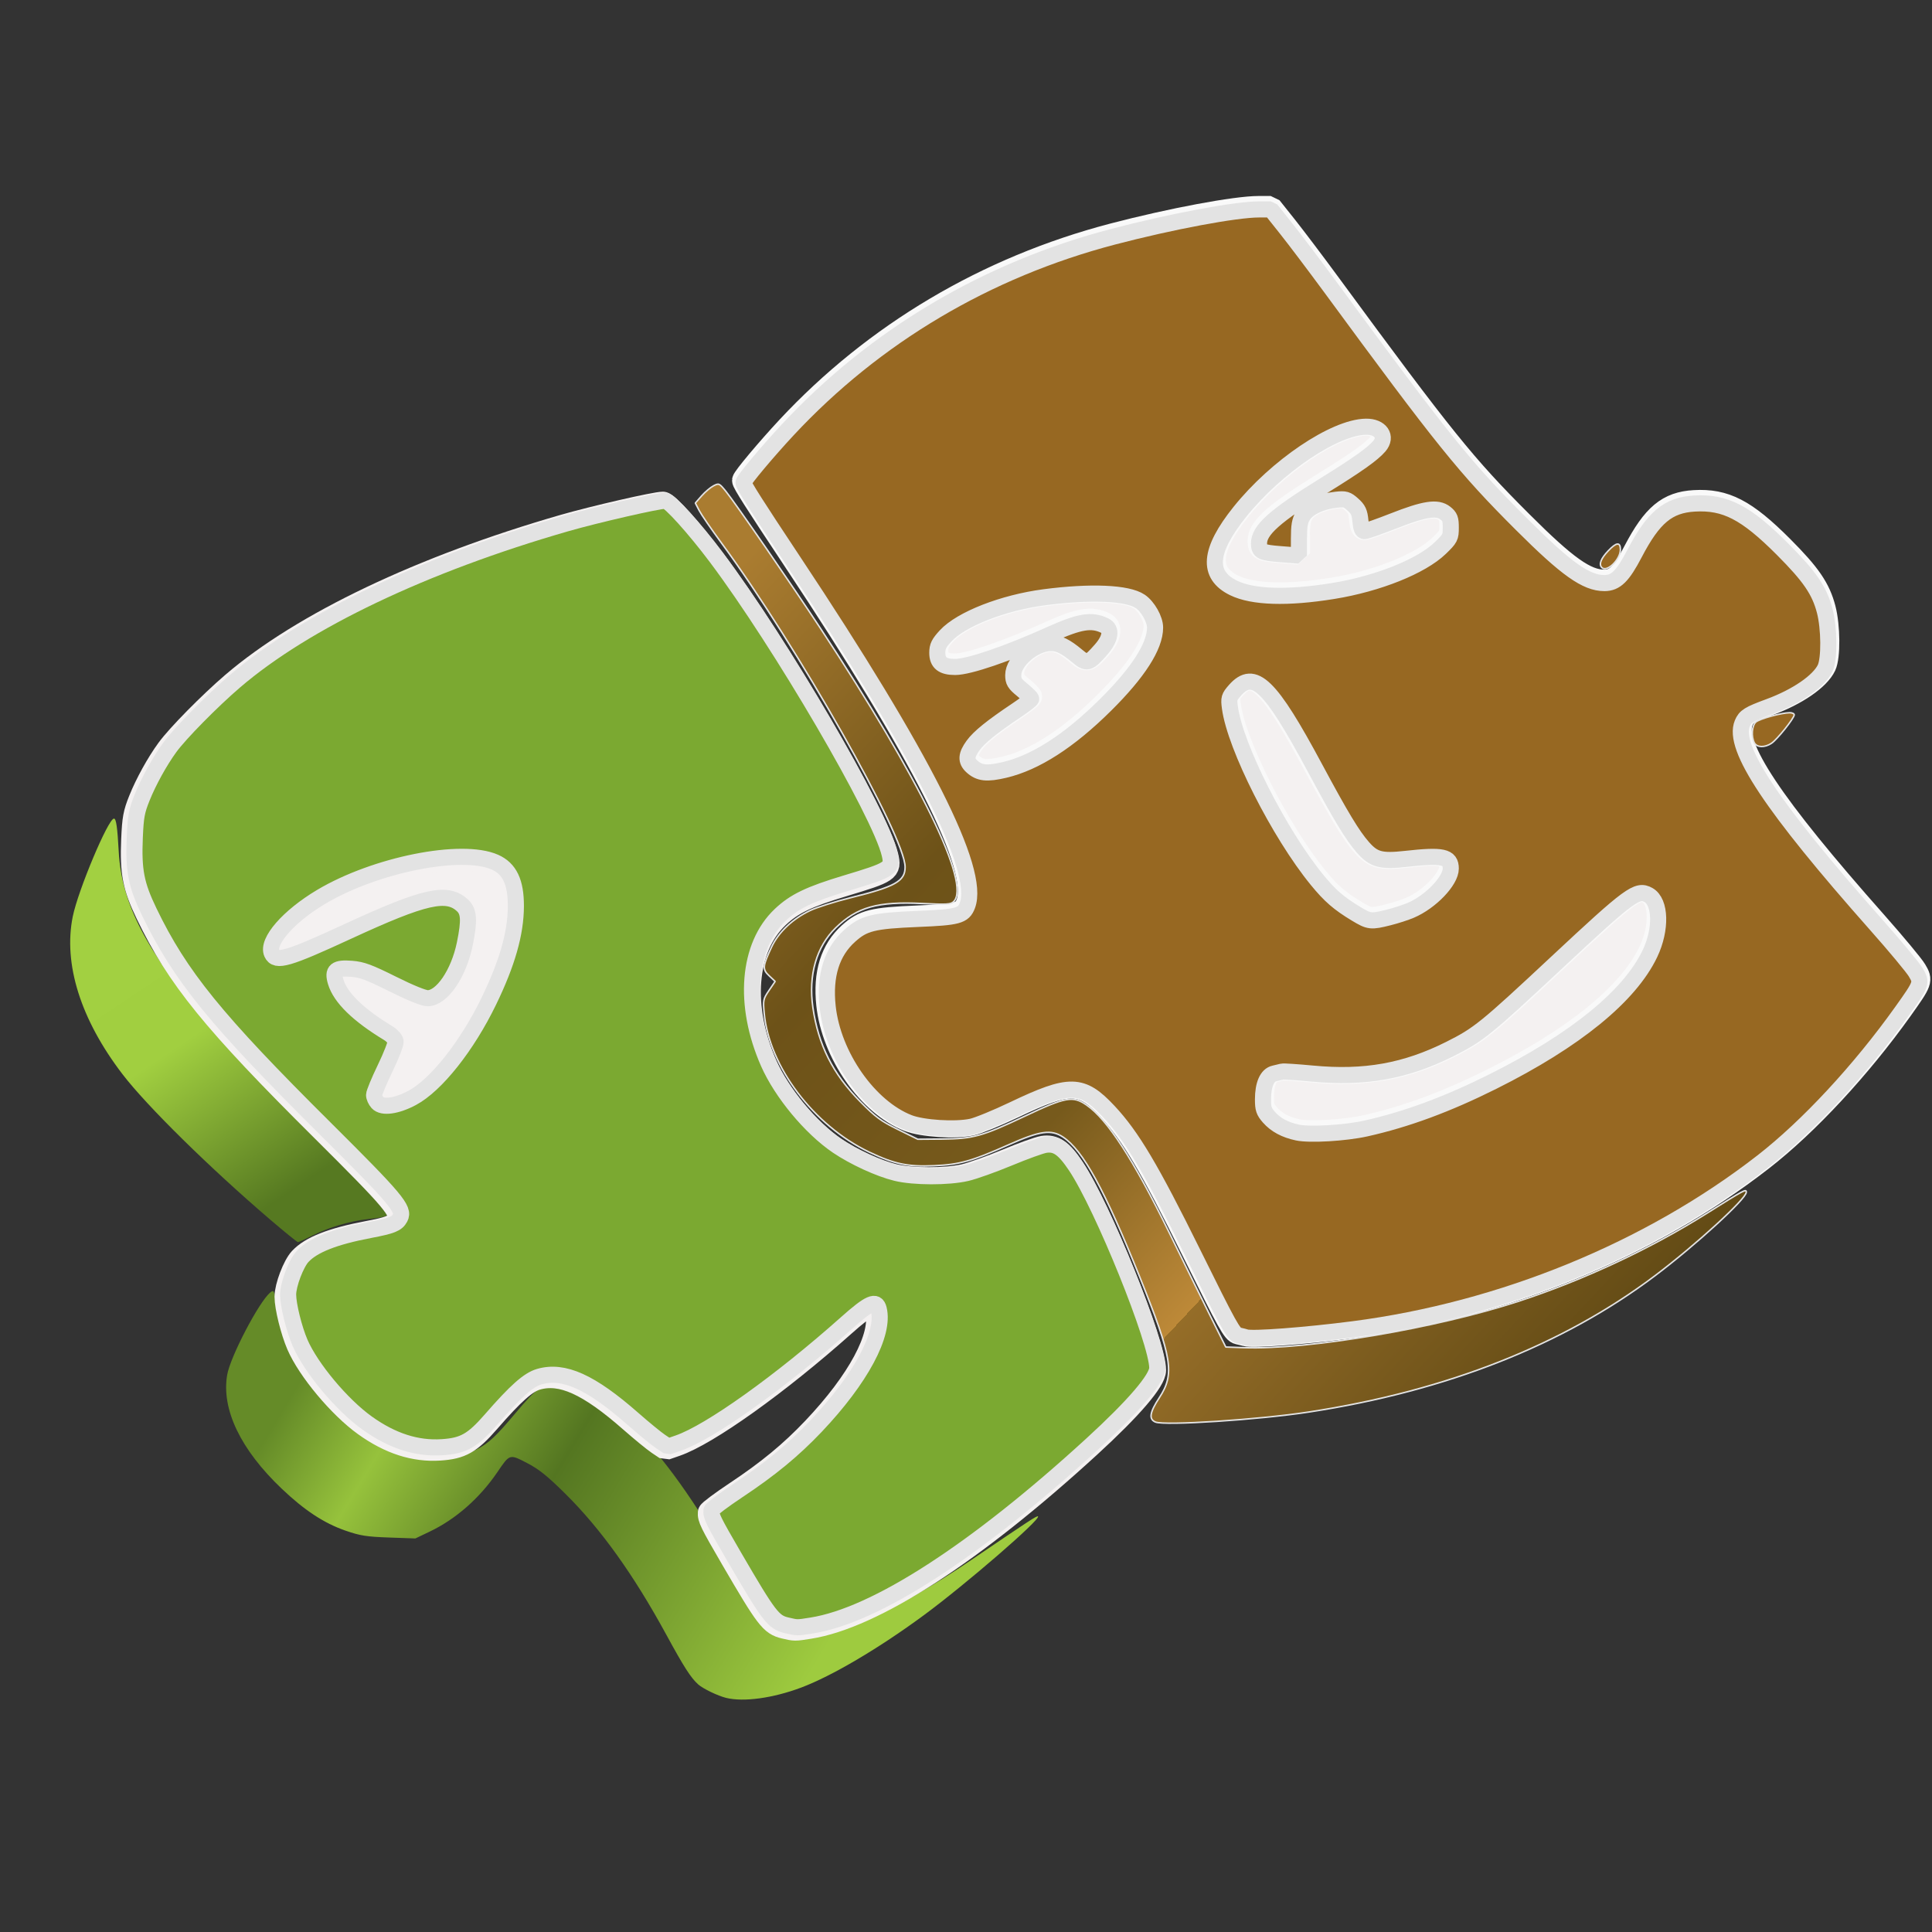<?xml version="1.0" encoding="UTF-8"?>
<svg width="60px" height="60px" viewBox="0 0 60 60" version="1.1" xmlns="http://www.w3.org/2000/svg" xmlns:xlink="http://www.w3.org/1999/xlink">
    <rect x="0" y="0" width="60" height="60" fill="#333333" stroke="none"/>
    <title>apachemyfaces-original</title>
    <defs>
        <linearGradient x1="3.988%" y1="40.029%" x2="81.008%" y2="63.426%" id="linearGradient-1">
            <stop stop-color="#658B28" offset="0%"></stop>
            <stop stop-color="#96C23C" offset="17.73%"></stop>
            <stop stop-color="#547621" offset="45.31%"></stop>
            <stop stop-color="#9ECB3F" offset="100%"></stop>
        </linearGradient>
        <linearGradient x1="57.386%" y1="94.767%" x2="20.607%" y2="23.181%" id="linearGradient-2">
            <stop stop-color="#567921" offset="0%"></stop>
            <stop stop-color="#A1CF40" offset="57.96%"></stop>
            <stop stop-color="#A2D041" offset="100%"></stop>
        </linearGradient>
        <linearGradient x1="83.348%" y1="95.443%" x2="-6.005%" y2="21.041%" id="linearGradient-3">
            <stop stop-color="#634B15" offset="0%"></stop>
            <stop stop-color="#956D28" offset="28.08%"></stop>
            <stop stop-color="#BD8938" offset="28.08%"></stop>
            <stop stop-color="#775A1C" offset="47.91%"></stop>
            <stop stop-color="#6D5218" offset="70.71%"></stop>
            <stop stop-color="#AA7C30" offset="100%"></stop>
        </linearGradient>
    </defs>
    <g id="apachemyfaces-original" stroke="none" stroke-width="1" fill="none" fill-rule="evenodd">
        <g id="Apache_MyFaces-Logo." transform="translate(-220.71, 6.435)" fill-rule="nonzero">
            <path d="M243.263,46.295 C243.004,46.232 242.543,46.01 242.393,45.876 C242.164,45.67 241.951,45.339 241.405,44.336 C240.387,42.468 239.373,41.051 238.274,39.962 C237.714,39.406 237.45,39.194 237.081,39.002 C236.533,38.717 236.543,38.714 236.157,39.283 C235.609,40.089 234.868,40.741 234.062,41.127 L233.61,41.343 L232.79,41.314 C232.087,41.289 231.895,41.258 231.436,41.099 C230.769,40.867 230.163,40.468 229.454,39.793 C228.181,38.581 227.582,37.331 227.765,36.264 C227.862,35.698 228.755,33.991 229.103,33.705 C229.192,33.632 229.21,33.644 229.246,33.798 C229.443,34.619 229.543,34.924 229.76,35.354 C230.408,36.643 231.783,37.998 232.931,38.48 C233.781,38.837 234.92,38.88 235.51,38.579 C235.885,38.387 236.11,38.176 236.729,37.439 C237.374,36.672 237.567,36.532 238.023,36.499 C238.333,36.476 238.448,36.501 238.799,36.666 C239.322,36.91 239.848,37.328 240.519,38.034 C241.526,39.092 242.436,40.41 243.713,42.661 C244.1,43.343 244.498,43.977 244.598,44.069 C244.827,44.282 245.159,44.371 245.73,44.374 C246.319,44.377 246.641,44.294 247.559,43.899 C248.528,43.483 249.648,42.846 250.864,42.018 C252.689,40.778 252.917,40.628 252.946,40.658 C253.037,40.748 250.706,42.765 249.392,43.733 C248,44.758 246.538,45.62 245.586,45.976 C244.709,46.304 243.809,46.427 243.263,46.295 L243.263,46.295 Z" id="Path" fill="url(#linearGradient-1)"></path>
            <path d="M229.115,31.453 C227.222,29.833 225.272,27.915 224.514,26.925 C223.215,25.229 222.671,23.503 222.97,22.027 C223.135,21.213 224.071,18.987 224.249,18.987 C224.318,18.987 224.355,19.247 224.397,20.011 C224.485,21.637 225.262,23.125 227.198,25.378 C227.535,25.77 228.664,26.957 229.707,28.015 C231.998,30.339 232.746,31.135 232.746,31.247 C232.746,31.341 232.64,31.371 232.107,31.429 C231.577,31.487 230.911,31.685 230.43,31.927 C230.197,32.045 229.987,32.141 229.963,32.141 C229.939,32.141 229.557,31.831 229.115,31.453 L229.115,31.453 Z" id="Path" fill="url(#linearGradient-2)"></path>
            <path d="M232.537,27.683 C232.516,27.648 232.621,27.345 232.771,27.01 C233.28,25.878 233.274,25.829 232.562,25.351 C231.979,24.959 231.428,24.418 231.333,24.144 L231.26,23.933 L231.571,23.97 C231.764,23.993 232.202,24.158 232.734,24.409 C233.203,24.629 233.662,24.829 233.754,24.852 C234.47,25.03 235.27,23.824 235.393,22.38 C235.435,21.894 235.302,21.626 234.92,21.424 C234.318,21.106 233.737,21.26 231.136,22.427 C230.037,22.92 229.355,23.183 229.305,23.134 C229.292,23.121 229.325,23.02 229.379,22.91 C229.522,22.615 230.175,22.031 230.737,21.697 C232.078,20.898 234.353,20.332 235.46,20.522 C236.142,20.639 236.355,20.885 236.398,21.606 C236.523,23.673 234.31,27.425 232.802,27.705 C232.668,27.73 232.561,27.721 232.537,27.683 L232.537,27.683 Z M251.129,17.153 C251.053,17.1 250.991,17.03 250.991,16.998 C250.991,16.866 251.49,16.403 252.075,15.993 C252.81,15.476 252.977,15.334 252.977,15.219 C252.977,15.173 252.851,15 252.697,14.836 C252.544,14.672 252.418,14.492 252.418,14.435 C252.418,14.264 252.849,13.843 253.102,13.767 C253.411,13.674 253.561,13.719 253.966,14.02 C254.425,14.363 254.538,14.35 254.971,13.905 C255.677,13.179 255.472,12.592 254.514,12.598 C254.175,12.6 253.926,12.685 252.356,13.338 C251.422,13.726 250.58,13.977 250.298,13.95 C249.732,13.895 250.26,13.217 251.162,12.841 C252.234,12.394 253.218,12.209 254.559,12.2 C255.143,12.197 255.587,12.224 255.75,12.273 C256.049,12.362 256.255,12.607 256.308,12.938 C256.44,13.75 254.288,16.083 252.707,16.844 C252.265,17.056 251.64,17.249 251.395,17.249 C251.325,17.249 251.205,17.206 251.129,17.153 L251.129,17.153 Z M259.474,11.664 C258.688,11.465 258.497,11.042 258.872,10.33 C259.435,9.259 260.947,7.871 262.197,7.278 C262.715,7.032 263.284,6.935 263.372,7.077 C263.453,7.208 263.188,7.406 261.274,8.648 C260.77,8.975 260.221,9.37 260.054,9.527 C259.554,9.995 259.432,10.399 259.697,10.707 C259.822,10.852 259.911,10.882 260.405,10.938 C260.903,10.995 260.99,10.991 261.131,10.898 C261.282,10.8 261.291,10.764 261.291,10.276 C261.291,9.848 261.313,9.73 261.419,9.596 C261.545,9.436 262.035,9.245 262.322,9.245 C262.49,9.245 262.718,9.517 262.718,9.716 C262.718,9.94 262.85,10.175 262.997,10.212 C263.076,10.232 263.476,10.118 263.976,9.933 C265.255,9.459 265.51,9.453 265.51,9.896 C265.51,10.433 264.096,11.184 262.394,11.55 C261.74,11.691 259.87,11.764 259.474,11.663 L259.474,11.664 Z M262.918,21.647 C262.219,21.24 261.591,20.523 260.817,19.251 C260.052,17.995 259.416,16.6 259.203,15.713 L259.096,15.264 L259.274,15.078 C259.373,14.976 259.478,14.892 259.509,14.892 C259.793,14.892 260.39,15.745 261.418,17.622 C262.23,19.105 262.582,19.672 262.895,20 C263.313,20.439 263.421,20.462 264.719,20.383 C265.483,20.337 265.51,20.339 265.51,20.458 C265.51,20.666 265.152,21.09 264.765,21.34 C264.44,21.55 263.6,21.844 263.334,21.84 C263.286,21.839 263.098,21.752 262.918,21.647 Z M261.025,28.415 C260.71,28.337 260.484,28.214 260.306,28.024 C260.178,27.886 260.162,27.821 260.187,27.519 C260.203,27.329 260.245,27.143 260.282,27.107 C260.364,27.024 260.575,27.021 261.882,27.083 C262.76,27.125 263.045,27.116 263.572,27.028 C264.921,26.802 266.278,26.189 267.217,25.38 C267.387,25.233 268.302,24.4 269.249,23.529 C271.573,21.39 271.703,21.298 271.884,21.655 C272.15,22.181 271.73,23.261 270.913,24.152 C269.439,25.761 265.626,27.771 263.06,28.294 C262.38,28.433 261.345,28.494 261.025,28.415 L261.025,28.415 Z" id="Shape" stroke="#F4F1F1" stroke-width="0.234" fill="#F4F1F1" stroke-linecap="round" stroke-linejoin="bevel"></path>
            <path d="M245.069,44.109 C244.653,44.011 244.521,43.838 243.436,41.976 C242.785,40.857 242.714,40.713 242.731,40.536 C242.735,40.496 243.109,40.217 243.561,39.916 C244.566,39.248 245.269,38.668 245.972,37.927 C247.369,36.456 248.12,35.056 247.926,34.285 C247.852,33.99 247.641,34.082 246.921,34.723 C244.878,36.543 242.691,38.104 241.706,38.446 L241.386,38.557 L241.147,38.397 C241.016,38.309 240.634,37.996 240.299,37.702 C238.984,36.545 238.141,36.165 237.382,36.386 C237.048,36.483 236.656,36.831 235.882,37.72 C235.311,38.374 235.032,38.533 234.368,38.576 C233.578,38.628 232.814,38.382 232.035,37.824 C231.253,37.264 230.292,36.115 229.955,35.336 C229.769,34.904 229.584,34.159 229.584,33.836 C229.584,33.522 229.833,32.866 230.035,32.651 C230.362,32.3 231.02,32.041 232.111,31.834 C232.81,31.701 232.962,31.64 233.062,31.454 C233.205,31.186 232.941,30.871 230.723,28.666 C227.33,25.294 226.228,23.937 225.269,21.948 C224.863,21.105 224.778,20.666 224.822,19.635 C224.85,18.988 224.88,18.823 225.048,18.405 C225.25,17.901 225.596,17.273 225.913,16.839 C226.226,16.408 227.221,15.398 227.933,14.788 C230.11,12.922 233.805,11.162 238.209,9.892 C239.145,9.622 241.058,9.183 241.297,9.183 C241.433,9.183 242.205,10.039 242.879,10.937 C244.874,13.594 247.96,18.877 248.262,20.152 C248.369,20.6 248.312,20.638 246.906,21.061 C245.768,21.404 245.311,21.624 244.869,22.042 C243.85,23.006 243.704,24.84 244.502,26.645 C244.913,27.573 245.815,28.66 246.64,29.22 C247.157,29.571 247.938,29.93 248.466,30.059 C249.013,30.194 250.084,30.196 250.652,30.064 C250.886,30.01 251.478,29.799 251.966,29.596 C252.455,29.392 252.963,29.209 253.096,29.188 C253.442,29.132 253.673,29.292 254.042,29.844 C254.875,31.087 256.575,35.295 256.575,36.115 C256.575,36.444 255.849,37.292 254.543,38.488 C250.933,41.793 247.828,43.801 245.841,44.114 C245.384,44.186 245.399,44.186 245.069,44.109 L245.069,44.109 Z M233.433,27.73 C234.179,27.332 235.14,26.121 235.816,24.726 C236.39,23.544 236.655,22.612 236.657,21.773 C236.659,21.024 236.46,20.608 236.006,20.407 C234.97,19.949 232.289,20.485 230.61,21.485 C229.592,22.092 228.911,22.873 229.079,23.242 C229.208,23.526 229.566,23.422 231.446,22.554 C233.815,21.46 234.517,21.301 234.998,21.749 C235.203,21.941 235.22,22.215 235.071,22.945 C234.881,23.871 234.359,24.633 233.916,24.633 C233.794,24.633 233.374,24.462 232.832,24.192 C232.093,23.824 231.882,23.745 231.555,23.719 C231.061,23.68 230.955,23.767 231.062,24.124 C231.209,24.615 231.757,25.15 232.698,25.72 C232.811,25.789 232.912,25.902 232.922,25.971 C232.932,26.041 232.786,26.417 232.597,26.808 C232.408,27.199 232.253,27.572 232.253,27.638 C232.253,27.703 232.301,27.811 232.361,27.877 C232.513,28.046 232.954,27.985 233.433,27.73 L233.433,27.73 Z" id="Shape" stroke="#F4F1F1" stroke-width="0.697" fill="#7BA931" stroke-linecap="round" stroke-linejoin="bevel"></path>
            <path d="M245.143,44.042 C244.727,43.945 244.595,43.771 243.51,41.909 C242.859,40.791 242.788,40.646 242.805,40.47 C242.81,40.429 243.183,40.15 243.635,39.849 C244.64,39.181 245.343,38.601 246.047,37.861 C247.443,36.389 248.194,34.989 248,34.218 C247.926,33.923 247.715,34.015 246.995,34.656 C244.952,36.476 242.765,38.037 241.78,38.379 L241.46,38.49 L241.221,38.33 C241.09,38.242 240.708,37.929 240.373,37.635 C239.058,36.479 238.215,36.098 237.456,36.319 C237.122,36.416 236.73,36.764 235.956,37.653 C235.385,38.307 235.106,38.466 234.442,38.509 C233.652,38.561 232.888,38.315 232.109,37.757 C231.326,37.197 230.366,36.048 230.029,35.269 C229.843,34.838 229.658,34.092 229.658,33.769 C229.658,33.455 229.907,32.799 230.109,32.584 C230.436,32.234 231.094,31.975 232.185,31.767 C232.884,31.634 233.036,31.573 233.135,31.387 C233.279,31.119 233.015,30.804 230.797,28.599 C227.404,25.227 226.302,23.87 225.343,21.881 C224.937,21.038 224.852,20.599 224.896,19.568 C224.924,18.921 224.954,18.756 225.122,18.338 C225.324,17.834 225.67,17.206 225.986,16.772 C226.3,16.341 227.295,15.331 228.007,14.721 C230.184,12.855 233.879,11.094 238.283,9.825 C239.219,9.555 241.132,9.116 241.371,9.116 C241.507,9.116 242.279,9.972 242.953,10.87 C244.948,13.527 248.035,18.81 248.337,20.085 C248.443,20.533 248.387,20.571 246.98,20.994 C245.842,21.337 245.385,21.557 244.943,21.975 C243.924,22.939 243.778,24.772 244.576,26.578 C244.987,27.506 245.889,28.593 246.714,29.153 C247.232,29.504 248.012,29.863 248.54,29.992 C249.087,30.127 250.158,30.129 250.726,29.997 C250.961,29.943 251.552,29.732 252.041,29.529 C252.529,29.325 253.037,29.142 253.17,29.12 C253.516,29.065 253.747,29.225 254.117,29.777 C254.95,31.02 256.65,35.228 256.65,36.048 C256.65,36.377 255.923,37.225 254.617,38.421 C251.008,41.726 247.902,43.734 245.915,44.047 C245.458,44.119 245.474,44.119 245.143,44.042 L245.143,44.042 Z M233.507,27.663 C234.253,27.265 235.214,26.054 235.89,24.659 C236.464,23.477 236.729,22.545 236.731,21.706 C236.733,20.957 236.534,20.541 236.08,20.34 C235.044,19.882 232.363,20.418 230.684,21.418 C229.666,22.025 228.985,22.806 229.153,23.175 C229.282,23.459 229.639,23.356 231.52,22.487 C233.889,21.393 234.591,21.234 235.072,21.682 C235.277,21.873 235.294,22.148 235.145,22.878 C234.955,23.804 234.433,24.566 233.99,24.566 C233.869,24.566 233.447,24.395 232.906,24.125 C232.167,23.757 231.956,23.678 231.629,23.652 C231.135,23.613 231.029,23.7 231.136,24.057 C231.283,24.548 231.831,25.083 232.772,25.653 C232.885,25.722 232.986,25.835 232.996,25.904 C233.006,25.974 232.86,26.35 232.671,26.741 C232.482,27.132 232.327,27.505 232.327,27.571 C232.327,27.636 232.375,27.744 232.435,27.81 C232.587,27.979 233.028,27.918 233.507,27.663 L233.507,27.663 Z" id="Shape" stroke="#E3E3E3" stroke-width="0.5" fill="#7BA931" stroke-linecap="round" stroke-linejoin="bevel"></path>
            <path d="M259.399,35.027 C259.365,35.016 259.26,34.989 259.166,34.969 C259.012,34.935 258.877,34.691 257.761,32.435 C256.45,29.783 255.855,28.78 255.136,28.011 C254.305,27.123 253.93,27.116 252.179,27.952 C251.645,28.206 251.058,28.446 250.875,28.485 C250.367,28.593 249.359,28.529 248.928,28.362 C247.691,27.881 246.57,26.279 246.408,24.76 C246.305,23.795 246.533,23.06 247.091,22.558 C247.532,22.162 247.817,22.091 249.202,22.034 C250.455,21.982 250.624,21.936 250.746,21.617 C251.162,20.523 249.39,17.015 245.35,10.931 C244.172,9.158 243.793,8.563 243.793,8.484 C243.793,8.408 244.541,7.515 245.172,6.838 C247.881,3.933 251.349,1.875 255.273,0.847 C257.076,0.375 259.079,-1.77635684e-14 259.801,-1.77635684e-14 L260.173,-1.77635684e-14 L260.655,0.605 C260.919,0.938 261.526,1.74 262.002,2.389 C265.528,7.189 266.199,8.022 267.956,9.776 C269.35,11.169 269.962,11.603 270.53,11.603 C270.882,11.603 271.097,11.392 271.469,10.681 C272.056,9.559 272.509,9.181 273.327,9.134 C274.284,9.079 274.922,9.409 276.059,10.549 C276.91,11.402 277.207,11.836 277.372,12.467 C277.514,13.01 277.521,13.961 277.386,14.246 C277.193,14.652 276.5,15.129 275.644,15.443 C275.011,15.676 274.901,15.744 274.812,15.961 C274.501,16.712 275.722,18.548 278.969,22.213 C279.558,22.879 280.111,23.544 280.198,23.691 C280.392,24.018 280.384,24.041 279.763,24.913 C278.464,26.733 276.843,28.48 275.436,29.574 C271.918,32.308 267.354,34.177 262.736,34.775 C261.252,34.968 259.595,35.092 259.399,35.027 L259.399,35.027 Z M263.118,28.542 C264.38,28.261 265.644,27.794 267.062,27.086 C269.627,25.806 271.316,24.43 271.944,23.109 C272.302,22.356 272.281,21.506 271.897,21.291 C271.55,21.096 271.323,21.263 269.047,23.389 C266.838,25.452 266.623,25.626 265.728,26.075 C264.356,26.763 263.082,26.99 261.461,26.837 C260.982,26.791 260.56,26.763 260.522,26.774 C260.484,26.785 260.375,26.812 260.279,26.833 C260.055,26.882 259.926,27.176 259.926,27.639 C259.926,27.929 259.954,28.011 260.113,28.192 C260.322,28.43 260.608,28.584 260.998,28.667 C261.382,28.75 262.48,28.685 263.118,28.542 L263.118,28.542 Z M263.831,21.987 C264.055,21.931 264.363,21.832 264.516,21.767 C265.135,21.501 265.759,20.851 265.759,20.47 C265.759,20.095 265.51,20.041 264.363,20.169 C263.592,20.255 263.367,20.194 263.029,19.81 C262.708,19.445 262.341,18.838 261.539,17.343 C260.151,14.754 259.644,14.264 259.053,14.937 C258.872,15.143 258.861,15.182 258.899,15.47 C259.059,16.675 260.426,19.378 261.605,20.822 C262.007,21.314 262.277,21.548 262.82,21.874 C263.228,22.12 263.278,22.126 263.831,21.987 L263.831,21.987 Z M251.899,17.406 C252.862,17.179 253.907,16.507 255.034,15.39 C256.051,14.382 256.575,13.564 256.575,12.985 C256.575,12.729 256.35,12.331 256.115,12.171 C255.72,11.904 254.58,11.855 253.137,12.044 C251.857,12.211 250.552,12.721 250.072,13.241 C249.858,13.474 249.812,13.567 249.812,13.77 C249.812,14.08 249.977,14.209 250.369,14.209 C250.797,14.208 251.983,13.802 253.318,13.201 C254.23,12.789 254.603,12.728 255.009,12.922 C255.241,13.034 255.196,13.331 254.894,13.674 C254.511,14.109 254.46,14.122 254.15,13.863 C253.799,13.569 253.583,13.464 253.337,13.466 C252.818,13.469 252.17,14.022 252.17,14.461 C252.17,14.658 252.21,14.723 252.449,14.919 C252.603,15.045 252.728,15.171 252.728,15.199 C252.728,15.228 252.526,15.386 252.279,15.552 C251.504,16.07 251.111,16.387 250.924,16.646 C250.707,16.946 250.695,17.122 250.882,17.294 C251.116,17.51 251.349,17.536 251.899,17.406 L251.899,17.406 Z M262.103,11.85 C263.495,11.624 264.846,11.083 265.433,10.515 C265.742,10.216 265.759,10.184 265.759,9.882 C265.759,9.61 265.734,9.545 265.588,9.429 C265.341,9.233 264.946,9.293 263.978,9.674 C263.538,9.848 263.134,9.99 263.08,9.99 C263.008,9.99 262.974,9.906 262.951,9.668 C262.926,9.402 262.885,9.313 262.717,9.164 C262.533,8.999 262.483,8.985 262.197,9.015 C261.736,9.064 261.315,9.264 261.168,9.506 C261.07,9.668 261.043,9.819 261.043,10.23 L261.043,10.75 L260.469,10.705 C259.88,10.659 259.805,10.622 259.803,10.374 C259.8,9.958 260.296,9.516 261.829,8.568 C262.861,7.93 263.331,7.596 263.538,7.353 C263.793,7.055 263.578,6.741 263.124,6.748 C262.145,6.763 260.335,7.986 259.205,9.397 C258.242,10.599 258.18,11.347 259.01,11.753 C259.609,12.046 260.682,12.079 262.103,11.85 L262.103,11.85 Z" id="Shape" stroke="#F9F9F9" stroke-width="0.697" fill="#976822" stroke-linecap="round" stroke-linejoin="bevel"></path>
            <path d="M256.591,37.727 C256.382,37.638 256.416,37.426 256.712,36.975 C257.198,36.232 257.12,35.747 256.115,33.245 C255.013,30.507 254.347,29.291 253.724,28.878 C253.355,28.634 253.013,28.682 252.038,29.115 C250.887,29.627 250.513,29.732 249.718,29.767 C248.902,29.804 248.485,29.716 247.706,29.345 C245.984,28.524 244.597,26.692 244.443,25.037 C244.405,24.623 244.412,24.589 244.593,24.323 L244.783,24.044 L244.598,23.87 C244.383,23.667 244.39,23.577 244.67,22.979 C244.887,22.516 245.321,22.104 245.865,21.844 C246.075,21.744 246.644,21.564 247.128,21.444 C248.519,21.099 248.819,20.93 248.819,20.491 C248.819,19.538 245.461,13.613 243.113,10.424 C242.799,9.998 242.489,9.545 242.423,9.418 L242.304,9.188 L242.499,8.965 C242.607,8.843 242.773,8.702 242.868,8.653 C243.037,8.566 243.047,8.57 243.255,8.827 C243.537,9.175 245.303,11.733 246.178,13.061 C249.291,17.785 250.871,21.021 250.329,21.563 C250.238,21.654 250.121,21.662 249.352,21.624 C247.969,21.555 247.324,21.737 246.664,22.38 C246.064,22.965 245.81,23.851 245.955,24.854 C246.123,26.017 246.574,26.914 247.423,27.774 C247.904,28.26 248.068,28.382 248.597,28.642 L249.212,28.945 L249.962,28.939 C250.932,28.931 251.21,28.855 252.542,28.226 C253.811,27.627 254.029,27.588 254.455,27.883 C255.105,28.333 255.91,29.576 257.014,31.831 C257.456,32.735 258.034,33.908 258.298,34.437 L258.778,35.398 L259.337,35.418 C261.332,35.488 265.343,34.809 267.895,33.969 C269.917,33.304 271.976,32.34 273.731,31.237 C274.893,30.507 274.942,30.481 274.942,30.591 C274.942,30.794 273.379,32.224 272.116,33.177 C269.26,35.332 265.636,36.761 261.362,37.416 C259.796,37.656 256.871,37.847 256.591,37.727 L256.591,37.727 Z" id="Path" stroke="#E3E3E3" stroke-width="0.047" fill="url(#linearGradient-3)" stroke-linecap="round" stroke-linejoin="bevel"></path>
            <path d="M275.192,16.633 C275.091,16.443 275.115,16.101 275.239,15.989 C275.35,15.889 276.031,15.701 276.291,15.699 C276.368,15.699 276.431,15.728 276.431,15.765 C276.431,15.869 275.898,16.536 275.723,16.65 C275.512,16.789 275.272,16.781 275.192,16.633 L275.192,16.633 Z M270.456,11.192 C270.357,11.092 270.426,10.911 270.657,10.669 C270.91,10.402 271.033,10.392 271.033,10.636 C271.033,10.944 270.613,11.349 270.456,11.192 L270.456,11.192 Z" id="Shape" stroke="#E3E3E3" stroke-width="0.047" fill="#976822" stroke-linecap="round" stroke-linejoin="bevel"></path>
            <path d="M259.405,35.097 C259.371,35.085 259.267,35.059 259.173,35.038 C259.018,35.004 258.884,34.761 257.768,32.504 C256.457,29.852 255.861,28.85 255.142,28.081 C254.312,27.193 253.936,27.185 252.185,28.021 C251.652,28.276 251.065,28.516 250.882,28.555 C250.373,28.663 249.365,28.599 248.935,28.432 C247.698,27.951 246.577,26.349 246.414,24.829 C246.311,23.864 246.539,23.13 247.098,22.628 C247.538,22.232 247.823,22.161 249.209,22.103 C250.461,22.052 250.631,22.006 250.752,21.686 C251.168,20.592 249.397,17.084 245.356,11.001 C244.178,9.227 243.8,8.632 243.8,8.553 C243.8,8.477 244.548,7.585 245.179,6.908 C247.887,4.002 251.356,1.945 255.279,0.917 C257.083,0.444 259.086,0.069 259.808,0.069 L260.18,0.069 L260.661,0.674 C260.926,1.007 261.532,1.81 262.009,2.458 C265.534,7.259 266.206,8.092 267.963,9.846 C269.357,11.238 269.969,11.673 270.536,11.673 C270.889,11.673 271.104,11.462 271.475,10.751 C272.062,9.628 272.516,9.251 273.333,9.203 C274.29,9.148 274.929,9.479 276.066,10.618 C276.917,11.471 277.214,11.906 277.379,12.536 C277.521,13.08 277.528,14.03 277.392,14.316 C277.2,14.722 276.507,15.198 275.651,15.513 C275.018,15.746 274.908,15.814 274.819,16.031 C274.508,16.781 275.728,18.617 278.975,22.283 C279.565,22.948 280.118,23.613 280.205,23.761 C280.399,24.088 280.391,24.111 279.77,24.982 C278.471,26.803 276.85,28.55 275.442,29.644 C271.925,32.377 267.361,34.247 262.742,34.845 C261.258,35.037 259.602,35.162 259.405,35.097 L259.405,35.097 Z M263.125,28.612 C264.387,28.33 265.651,27.864 267.068,27.156 C269.633,25.875 271.322,24.499 271.951,23.179 C272.309,22.426 272.287,21.575 271.904,21.36 C271.556,21.166 271.33,21.332 269.054,23.458 C266.845,25.522 266.63,25.696 265.734,26.145 C264.362,26.833 263.088,27.06 261.468,26.906 C260.989,26.861 260.566,26.833 260.529,26.844 C260.491,26.855 260.382,26.882 260.285,26.903 C260.062,26.952 259.933,27.246 259.933,27.708 C259.933,27.999 259.96,28.081 260.119,28.262 C260.329,28.5 260.615,28.654 261.004,28.737 C261.388,28.819 262.486,28.754 263.125,28.612 L263.125,28.612 Z M263.838,22.057 C264.062,22.001 264.37,21.901 264.522,21.836 C265.142,21.571 265.765,20.92 265.765,20.539 C265.765,20.164 265.517,20.111 264.37,20.238 C263.598,20.324 263.374,20.264 263.036,19.88 C262.714,19.515 262.348,18.908 261.546,17.412 C260.158,14.824 259.651,14.333 259.06,15.006 C258.879,15.213 258.868,15.252 258.906,15.54 C259.066,16.745 260.432,19.448 261.612,20.891 C262.014,21.383 262.284,21.617 262.826,21.944 C263.235,22.19 263.284,22.196 263.838,22.057 L263.838,22.057 Z M251.906,17.476 C252.869,17.249 253.914,16.577 255.04,15.46 C256.057,14.452 256.582,13.634 256.582,13.055 C256.582,12.798 256.357,12.4 256.121,12.241 C255.726,11.974 254.586,11.925 253.144,12.113 C251.863,12.281 250.559,12.791 250.079,13.311 C249.865,13.544 249.819,13.637 249.819,13.839 C249.819,14.149 249.983,14.279 250.375,14.278 C250.803,14.277 251.99,13.872 253.325,13.27 C254.237,12.859 254.61,12.797 255.015,12.992 C255.248,13.103 255.202,13.401 254.9,13.744 C254.518,14.179 254.467,14.192 254.157,13.933 C253.805,13.639 253.59,13.534 253.343,13.535 C252.824,13.539 252.177,14.091 252.177,14.531 C252.177,14.727 252.216,14.793 252.456,14.989 C252.609,15.115 252.735,15.241 252.735,15.269 C252.735,15.297 252.533,15.456 252.285,15.621 C251.51,16.14 251.118,16.457 250.931,16.715 C250.713,17.015 250.702,17.192 250.889,17.364 C251.123,17.58 251.356,17.605 251.906,17.476 L251.906,17.476 Z M262.11,11.919 C263.502,11.694 264.853,11.152 265.44,10.585 C265.749,10.285 265.765,10.254 265.765,9.952 C265.765,9.679 265.741,9.615 265.595,9.499 C265.347,9.303 264.953,9.363 263.985,9.744 C263.545,9.917 263.14,10.059 263.087,10.059 C263.014,10.059 262.981,9.976 262.958,9.737 C262.933,9.472 262.891,9.383 262.723,9.233 C262.539,9.069 262.489,9.054 262.203,9.085 C261.742,9.133 261.322,9.334 261.175,9.576 C261.076,9.737 261.05,9.889 261.05,10.3 L261.05,10.82 L260.476,10.775 C259.886,10.729 259.811,10.692 259.81,10.444 C259.807,10.028 260.302,9.586 261.836,8.638 C262.867,8 263.337,7.665 263.545,7.423 C263.8,7.125 263.585,6.81 263.131,6.817 C262.152,6.832 260.342,8.055 259.211,9.466 C258.249,10.668 258.187,11.416 259.017,11.823 C259.616,12.116 260.689,12.149 262.11,11.919 L262.11,11.919 Z" id="Shape" stroke="#E3E3E3" stroke-width="0.5" fill="#976822" stroke-linecap="round" stroke-linejoin="bevel"></path>
        </g>
    </g>
</svg>